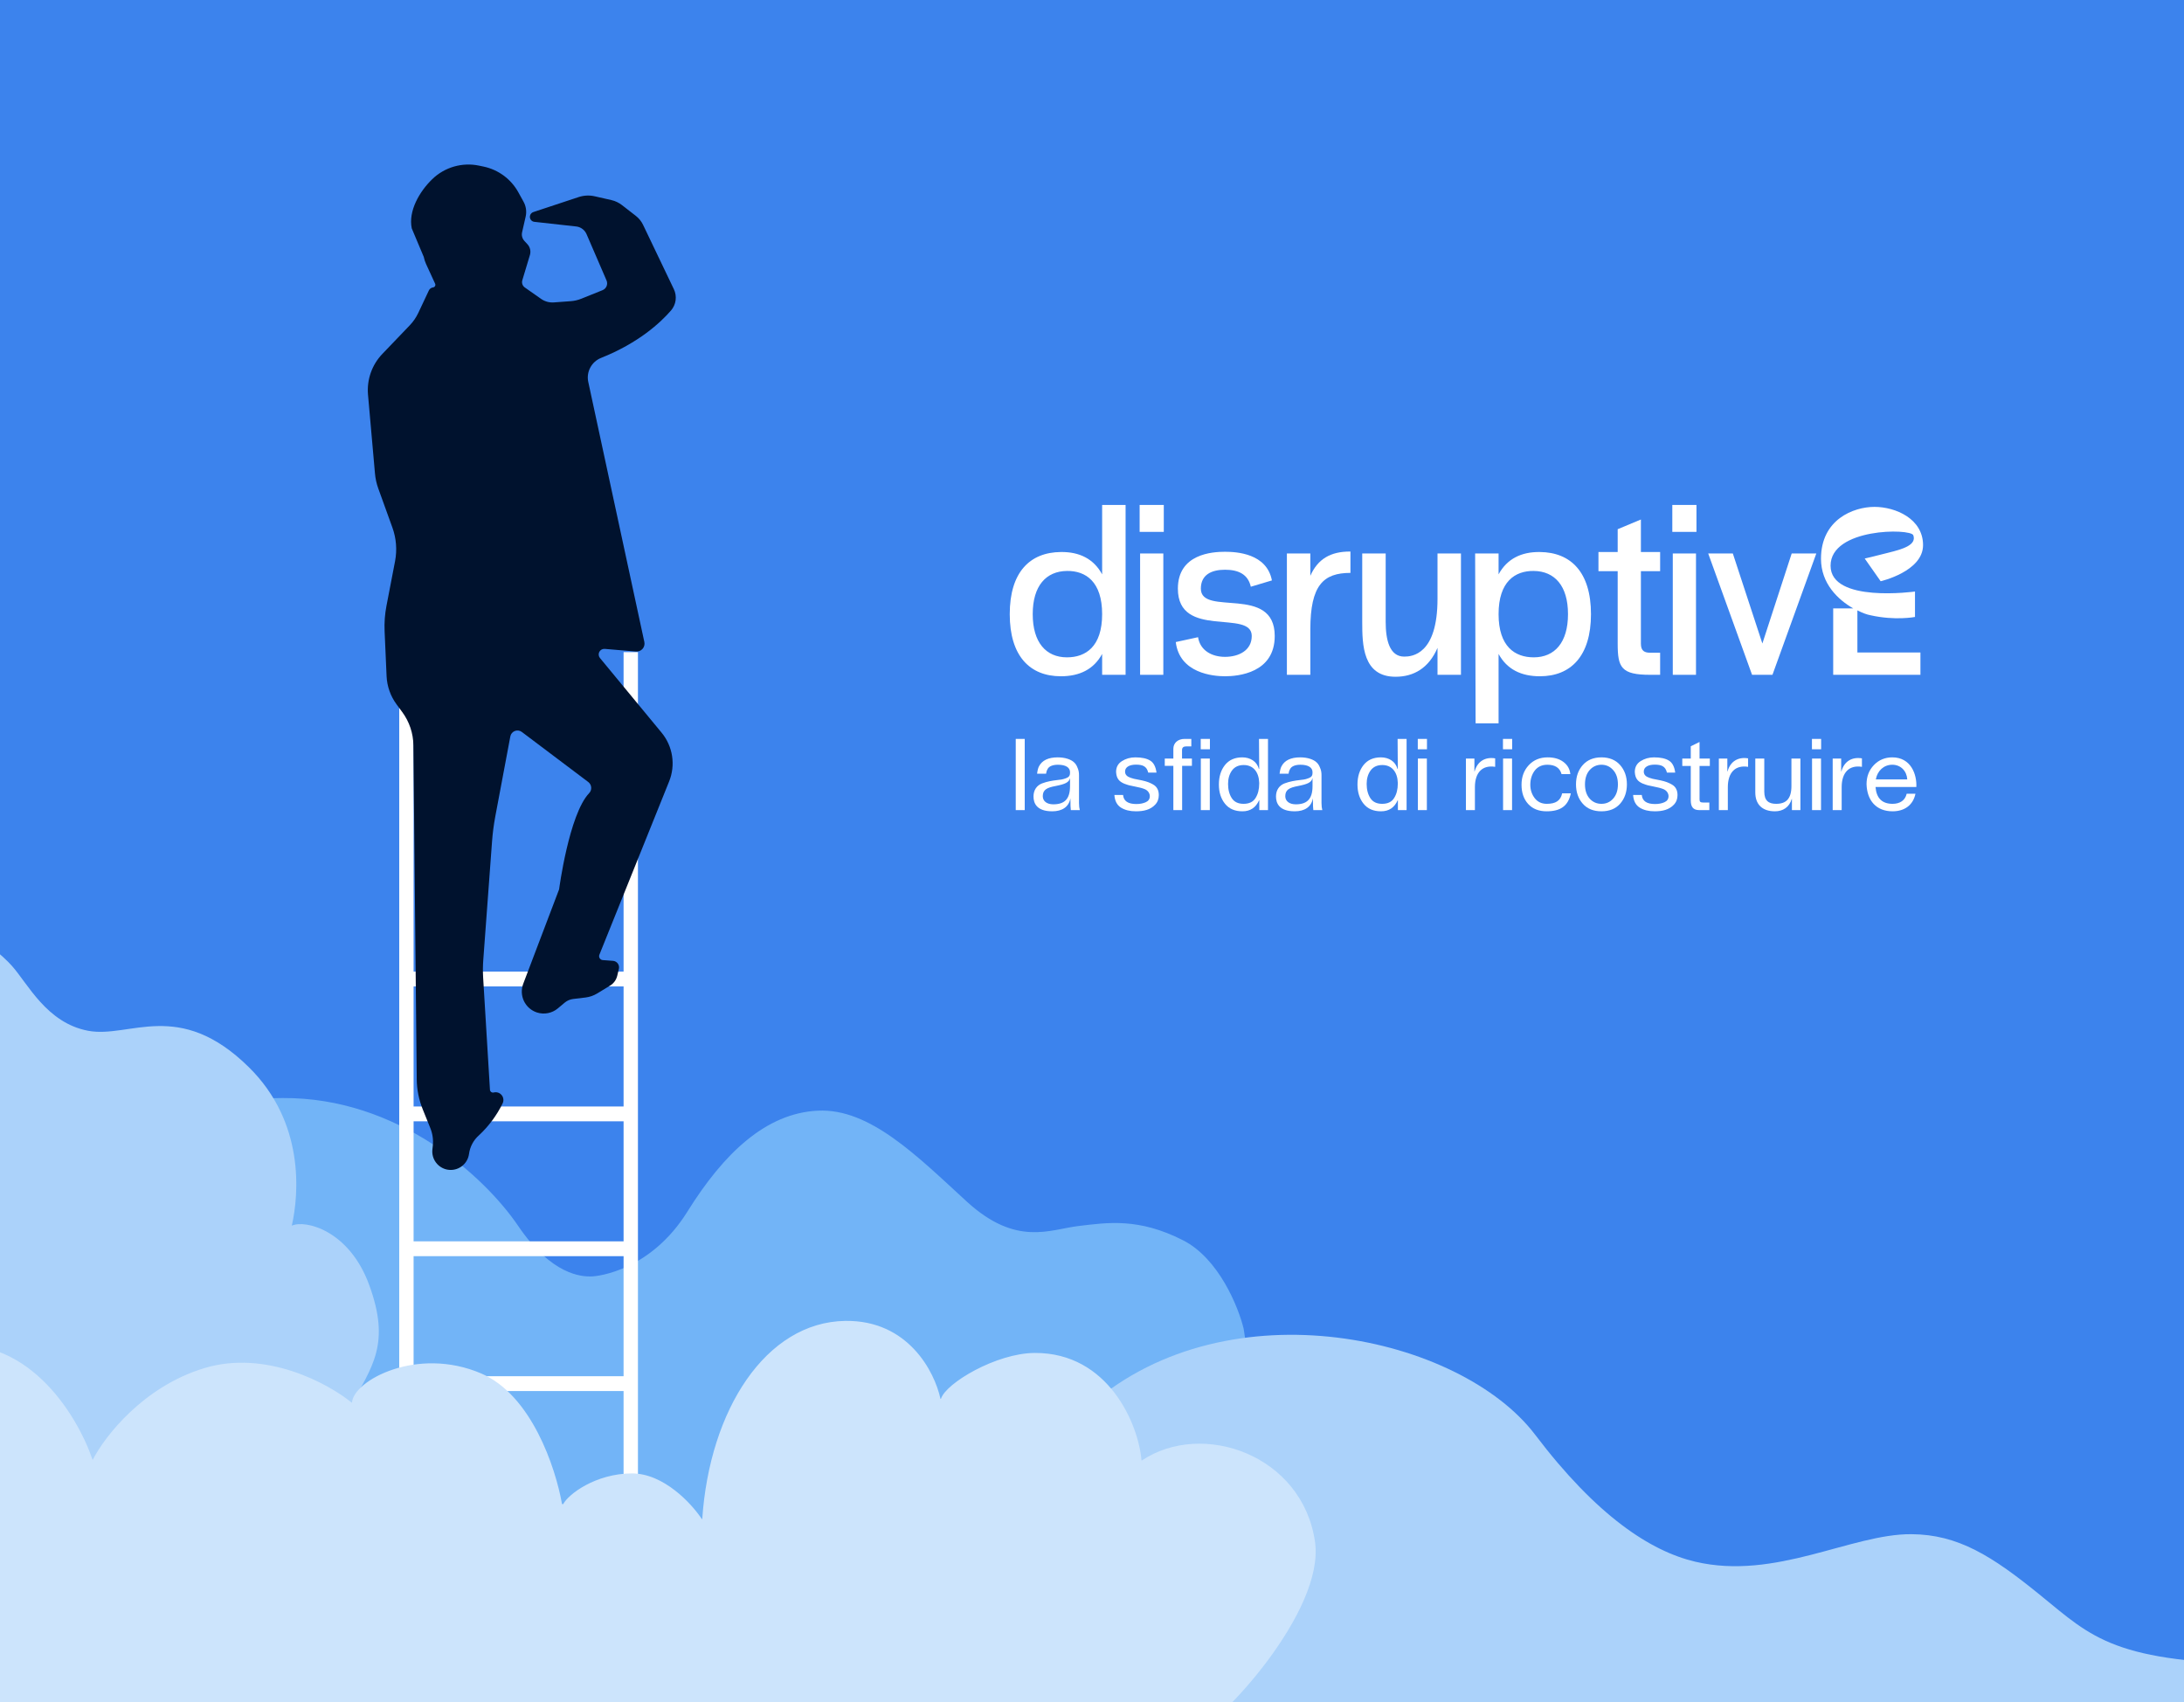 <svg width="385" height="300" viewBox="0 0 385 300" fill="none" xmlns="http://www.w3.org/2000/svg">
<g clip-path="url(#clip0_1955_65375)">
<rect width="385" height="300" fill="#3C83ED"/>
<path d="M198.421 89H194.287V101.233C192.799 98.496 190.278 97.255 187.012 97.298C181.555 97.341 178 100.848 178 108.248C178 115.648 181.555 119.198 187.012 119.198C190.278 119.198 192.799 118 194.287 115.263V118.941H198.421V89ZM188.087 115.862C184.408 115.862 182.051 113.253 182.051 108.248C182.051 103.244 184.408 100.677 188.087 100.634C191.394 100.592 194.287 102.516 194.287 108.248C194.287 113.98 191.394 115.862 188.087 115.862Z" fill="white"/>
<path d="M200.898 89V93.748H205.155V89H200.898ZM205.073 118.941H200.98V97.555H205.073V118.941Z" fill="white"/>
<path d="M207.267 113.167L211.194 112.312C211.566 114.664 213.633 115.776 215.948 115.776C218.346 115.776 220.661 114.664 220.661 112.098C220.661 107.307 207.639 112.739 207.639 103.757C207.639 97.597 213.757 97.255 215.948 97.255C218.015 97.255 223.307 97.555 224.216 102.303L220.496 103.415C220 101.19 218.263 100.421 215.948 100.421C213.592 100.421 211.69 101.276 211.69 103.757C211.69 108.719 224.712 102.987 224.712 112.098C224.712 118.642 218.222 119.198 215.948 119.198C213.881 119.198 207.929 118.685 207.267 113.167Z" fill="white"/>
<path d="M238.058 97.213H237.976C234.586 97.213 232.312 98.496 230.989 101.49V97.555H226.855V118.941H230.989V110.943C230.989 103.115 233.304 100.977 238.058 100.977V97.213Z" fill="white"/>
<path d="M257.541 97.555H253.407V105.553C253.407 115.391 248.901 115.733 247.537 115.733C244.932 115.733 244.271 112.739 244.271 109.617V97.555H240.137V109.617C240.137 113.638 240.22 119.284 246.007 119.284C249.232 119.284 251.877 117.744 253.407 114.194V118.941H257.541V97.555Z" fill="white"/>
<path d="M271.449 97.298C268.183 97.255 265.662 98.496 264.173 101.233V97.555H260.039L260.122 127.496H264.173V115.263C265.662 118 268.183 119.198 271.449 119.198C276.906 119.198 280.461 115.648 280.461 108.248C280.461 100.848 276.906 97.341 271.449 97.298ZM270.374 115.862C267.067 115.862 264.173 113.98 264.173 108.248C264.173 102.516 267.067 100.592 270.374 100.634C274.053 100.677 276.41 103.244 276.41 108.248C276.41 113.253 274.053 115.862 270.374 115.862Z" fill="white"/>
<path d="M289.262 100.677H292.652V97.298H289.262V91.566L285.169 93.277V97.298H281.779V100.677H285.169V113.466C285.169 117.658 285.789 118.941 290.915 118.941H292.652V115.049H290.915C289.923 115.049 289.262 114.75 289.262 113.466V100.677Z" fill="white"/>
<path d="M294.798 89V93.748H299.056V89H294.798ZM298.973 118.941H294.881V97.555H298.973V118.941Z" fill="white"/>
<path d="M320.184 97.555H315.843L310.676 113.424L305.467 97.555H301.126L308.857 118.941H312.453L320.184 97.555Z" fill="white"/>
<path d="M327.425 107.581C328.351 108.06 329.145 108.334 329.707 108.436C334.105 109.429 337.578 108.744 337.578 108.744V104.262C337.578 104.262 322.696 106.349 322.696 99.71C322.696 93.038 336.817 93.106 337.28 94.338C337.909 96.083 335.362 96.802 332.882 97.418C330.402 98.068 328.715 98.444 328.715 98.444L331.526 102.448C331.526 102.448 339 100.737 339 96.083C339 91.43 334.139 89.342 330.435 89.342C326.731 89.342 321.009 91.566 321.009 98.479C321.009 102.893 324.052 105.733 326.698 107.239H323.159V118.941H338.537V115.006H327.425V107.581Z" fill="white"/>
<path d="M179.057 142.789H180.64V130.239H179.057V142.789Z" fill="white"/>
<path d="M190.21 136.69C190.21 136.18 190.175 135.776 189.876 135.143C189.735 134.809 189.542 134.545 189.278 134.317C188.785 133.878 187.783 133.491 186.463 133.491C184.809 133.491 183.701 134.018 183.155 135.073C182.997 135.372 182.891 135.793 182.821 136.373H184.404C184.457 136.039 184.475 135.916 184.704 135.495C184.967 135.055 185.583 134.792 186.498 134.792C187.853 134.792 188.627 135.266 188.627 136.11C188.627 136.795 188.486 137.024 187.448 137.323C187.29 137.375 186.956 137.428 186.445 137.481C185.953 137.533 185.495 137.604 185.055 137.692C184.616 137.78 184.176 137.903 183.701 138.078C182.786 138.43 182.188 139.238 182.188 140.381C182.188 141.541 182.715 143 185.495 143C187.237 143 188.398 142.226 188.68 140.768H188.697C188.697 141.805 188.715 142.472 188.768 142.789H190.351C190.263 142.472 190.21 142.068 190.21 141.558V136.69ZM188.627 138.57C188.627 140.873 187.624 141.769 185.671 141.769C184.528 141.769 183.824 141.189 183.824 140.346C183.824 139.221 184.492 138.834 186.111 138.535C187.783 138.201 188.469 137.903 188.627 137.112V138.57Z" fill="white"/>
<path d="M196.447 140.117C196.517 141.154 196.904 141.91 197.608 142.349C198.312 142.789 199.191 143 200.247 143C201.602 143 202.78 142.736 203.625 141.84C204.065 141.383 204.276 140.82 204.276 140.135C204.276 139.309 203.959 138.676 203.326 138.307C202.71 137.938 202.165 137.744 201.303 137.551C201.144 137.516 200.916 137.463 200.599 137.41L199.895 137.27L199.314 137.094C198.699 136.883 198.329 136.567 198.329 135.987C198.329 135.143 199.209 134.774 200.247 134.774C201.426 134.774 202.147 135.055 202.411 136.18H203.871C203.731 135.125 203.361 134.422 202.745 134.053C202.147 133.684 201.285 133.491 200.141 133.491C199.244 133.491 198.452 133.719 197.766 134.159C197.08 134.598 196.746 135.231 196.746 136.075C196.816 137.217 197.274 137.744 198.188 138.131C198.875 138.395 199.191 138.465 200.018 138.623C200.388 138.693 200.652 138.746 200.828 138.799C201.021 138.834 201.25 138.904 201.531 138.992C201.813 139.08 202.024 139.186 202.147 139.291C202.429 139.502 202.692 139.854 202.692 140.328C202.692 140.838 202.446 141.189 201.971 141.4C201.496 141.611 200.951 141.717 200.317 141.717C198.857 141.717 198.065 141.189 197.977 140.117H196.447Z" fill="white"/>
<path d="M208.372 133.702V132.208C208.372 131.768 208.618 131.557 209.111 131.557H210.008V130.239H208.829C207.615 130.239 206.841 130.977 206.841 131.979V133.702H205.328V134.985H206.841V142.789H208.389V134.985H210.113V133.702H208.372Z" fill="white"/>
<path d="M213.286 130.239H211.667V132.067H213.286V130.239ZM211.685 142.789H213.268V133.702H211.685V142.789Z" fill="white"/>
<path d="M221.976 135.512H221.905C221.571 134.194 220.357 133.491 219.002 133.491C217.665 133.491 216.645 133.948 215.923 134.862C215.22 135.758 214.868 136.901 214.868 138.272C214.868 139.625 215.22 140.768 215.941 141.664C216.662 142.56 217.683 143 219.02 143C220.41 143 221.377 142.349 221.958 141.049H221.993V142.789H223.524V130.239H221.94L221.976 135.512ZM219.213 141.681C218.263 141.681 217.577 141.348 217.137 140.68C216.697 139.994 216.486 139.168 216.486 138.166C216.486 137.235 216.715 136.444 217.173 135.811C217.648 135.161 218.334 134.844 219.249 134.844C220.955 134.844 221.923 136.11 221.976 137.99V138.113C221.976 139.115 221.765 139.977 221.325 140.662C220.902 141.348 220.199 141.681 219.213 141.681Z" fill="white"/>
<path d="M232.958 136.69C232.958 136.18 232.923 135.776 232.624 135.143C232.483 134.809 232.29 134.545 232.026 134.317C231.533 133.878 230.53 133.491 229.211 133.491C227.557 133.491 226.448 134.018 225.903 135.073C225.745 135.372 225.639 135.793 225.569 136.373H227.152C227.205 136.039 227.222 135.916 227.451 135.495C227.715 135.055 228.331 134.792 229.246 134.792C230.6 134.792 231.375 135.266 231.375 136.11C231.375 136.795 231.234 137.024 230.196 137.323C230.037 137.375 229.703 137.428 229.193 137.481C228.7 137.533 228.243 137.604 227.803 137.692C227.363 137.78 226.923 137.903 226.448 138.078C225.533 138.43 224.935 139.238 224.935 140.381C224.935 141.541 225.463 143 228.243 143C229.985 143 231.146 142.226 231.427 140.768H231.445C231.445 141.805 231.463 142.472 231.515 142.789H233.099C233.011 142.472 232.958 142.068 232.958 141.558V136.69ZM231.375 138.57C231.375 140.873 230.372 141.769 228.419 141.769C227.275 141.769 226.571 141.189 226.571 140.346C226.571 139.221 227.24 138.834 228.859 138.535C230.53 138.201 231.216 137.903 231.375 137.112V138.57Z" fill="white"/>
<path d="M246.408 135.512H246.337C246.003 134.194 244.789 133.491 243.434 133.491C242.097 133.491 241.077 133.948 240.355 134.862C239.652 135.758 239.3 136.901 239.3 138.272C239.3 139.625 239.652 140.768 240.373 141.664C241.094 142.56 242.115 143 243.452 143C244.842 143 245.81 142.349 246.39 141.049H246.425V142.789H247.956V130.239H246.373L246.408 135.512ZM243.646 141.681C242.695 141.681 242.009 141.348 241.569 140.68C241.13 139.994 240.918 139.168 240.918 138.166C240.918 137.235 241.147 136.444 241.605 135.811C242.08 135.161 242.766 134.844 243.681 134.844C245.387 134.844 246.355 136.11 246.408 137.99V138.113C246.408 139.115 246.197 139.977 245.757 140.662C245.335 141.348 244.631 141.681 243.646 141.681Z" fill="white"/>
<path d="M251.549 130.239H249.93V132.067H251.549V130.239ZM249.948 142.789H251.531V133.702H249.948V142.789Z" fill="white"/>
<path d="M263.571 133.667C261.865 133.385 260.457 134.141 259.947 135.969H259.912V133.702H258.416V142.789H260V138.746C260 136.092 261.372 134.809 263.571 135.161V133.667Z" fill="white"/>
<path d="M266.566 130.239H264.947V132.067H266.566V130.239ZM264.965 142.789H266.548V133.702H264.965V142.789Z" fill="white"/>
<path d="M276.821 136.444C276.733 135.547 276.329 134.844 275.607 134.299C274.886 133.755 273.954 133.491 272.828 133.491C271.455 133.491 270.347 133.948 269.485 134.879C268.64 135.793 268.218 136.936 268.218 138.324C268.218 139.713 268.605 140.855 269.397 141.717C270.188 142.578 271.279 143 272.634 143C275.044 143 276.434 142.103 276.909 139.836H275.379C275.097 141.154 274.2 141.681 272.669 141.681C271.772 141.681 271.051 141.348 270.54 140.68C270.03 140.012 269.766 139.221 269.766 138.324C269.766 137.34 270.03 136.514 270.54 135.829C271.068 135.143 271.807 134.792 272.775 134.792C274.13 134.792 274.974 135.336 275.273 136.444H276.821Z" fill="white"/>
<path d="M277.82 138.254C277.82 139.625 278.225 140.768 279.016 141.664C279.808 142.56 280.916 143 282.306 143C283.696 143 284.805 142.56 285.596 141.664C286.388 140.768 286.793 139.625 286.793 138.254C286.793 136.866 286.388 135.741 285.596 134.844C284.805 133.948 283.696 133.491 282.306 133.491C280.916 133.491 279.808 133.948 279.016 134.844C278.225 135.741 277.82 136.866 277.82 138.254ZM285.209 138.254C285.209 139.309 284.928 140.152 284.365 140.768C283.819 141.383 283.133 141.681 282.306 141.681C281.479 141.681 280.793 141.383 280.23 140.768C279.685 140.152 279.403 139.309 279.403 138.254C279.403 137.182 279.685 136.338 280.23 135.723C280.793 135.108 281.479 134.792 282.306 134.792C283.133 134.792 283.819 135.108 284.365 135.723C284.928 136.338 285.209 137.182 285.209 138.254Z" fill="white"/>
<path d="M287.887 140.117C287.957 141.154 288.344 141.91 289.048 142.349C289.752 142.789 290.631 143 291.687 143C293.042 143 294.22 142.736 295.065 141.84C295.505 141.383 295.716 140.82 295.716 140.135C295.716 139.309 295.399 138.676 294.766 138.307C294.15 137.938 293.605 137.744 292.743 137.551C292.584 137.516 292.356 137.463 292.039 137.41L291.335 137.27L290.754 137.094C290.139 136.883 289.769 136.567 289.769 135.987C289.769 135.143 290.649 134.774 291.687 134.774C292.866 134.774 293.587 135.055 293.851 136.18H295.311C295.171 135.125 294.801 134.422 294.185 134.053C293.587 133.684 292.725 133.491 291.581 133.491C290.684 133.491 289.892 133.719 289.206 134.159C288.52 134.598 288.186 135.231 288.186 136.075C288.256 137.217 288.714 137.744 289.628 138.131C290.315 138.395 290.631 138.465 291.458 138.623C291.828 138.693 292.092 138.746 292.268 138.799C292.461 138.834 292.69 138.904 292.971 138.992C293.253 139.08 293.464 139.186 293.587 139.291C293.869 139.502 294.133 139.854 294.133 140.328C294.133 140.838 293.886 141.189 293.411 141.4C292.936 141.611 292.391 141.717 291.757 141.717C290.297 141.717 289.505 141.189 289.417 140.117H287.887Z" fill="white"/>
<path d="M301.413 133.702H299.6V130.802H299.548L298.052 131.54V133.702H296.557V135.002H298.052V141.049C298.052 142.156 298.422 142.789 299.548 142.789H301.325V141.453H300.269C299.724 141.453 299.6 141.312 299.6 140.891V135.002H301.413V133.702Z" fill="white"/>
<path d="M308.157 133.667C306.451 133.385 305.043 134.141 304.533 135.969H304.498V133.702H303.002V142.789H304.586V138.746C304.586 136.092 305.958 134.809 308.157 135.161V133.667Z" fill="white"/>
<path d="M315.796 138.518C315.796 140.785 314.882 141.681 313.105 141.681C311.767 141.681 311.011 141.119 311.011 139.52V133.702H309.427V139.678C309.427 141.717 310.589 143 312.893 143C314.301 143 315.427 142.279 315.849 140.82H315.884V142.789H317.38V133.702H315.796V138.518Z" fill="white"/>
<path d="M321.031 130.239H319.412V132.067H321.031V130.239ZM319.43 142.789H321.013V133.702H319.43V142.789Z" fill="white"/>
<path d="M328.225 133.667C326.519 133.385 325.111 134.141 324.601 135.969H324.566V133.702H323.07V142.789H324.654V138.746C324.654 136.092 326.026 134.809 328.225 135.161V133.667Z" fill="white"/>
<path d="M333.577 133.491C332.293 133.491 331.202 133.948 330.34 134.844C329.478 135.741 329.038 136.866 329.038 138.219C329.126 141.101 330.745 143 333.63 143C335.741 143 337.254 141.892 337.659 139.906H336.111C335.847 141.084 334.914 141.681 333.63 141.681C331.783 141.681 330.78 140.697 330.622 138.711H337.817C337.923 136.496 336.867 133.491 333.577 133.491ZM330.674 137.375C330.956 135.829 332.099 134.792 333.577 134.792C335.073 134.792 336.128 135.899 336.216 137.375H330.674Z" fill="white"/>
<g filter="url(#filter0_d_1955_65375)">
<path d="M208.552 220.879C214.842 224.083 218.294 232.598 219.233 236.456L224.426 270.427L-14.422 272.801C-15.461 228.295 -7.598 220.577 1.451 213.311C15.99 201.638 29.49 195.955 49.814 195.807C70.139 195.658 85.419 209.604 91.353 218.357C97.287 227.11 102.628 227.258 104.112 227.258C105.595 227.258 114.793 226.071 121.172 215.834C127.551 205.598 134.969 198.477 144.167 198.032C153.365 197.587 161.672 206.043 170.425 214.054C179.178 222.065 185.112 218.95 190.156 218.357C195.2 217.763 200.689 216.873 208.552 220.879Z" fill="#72B4F7"/>
</g>
<path d="M72.909 114.946H70.377V422H72.909V114.946Z" fill="white"/>
<path d="M112.458 114.946H109.926V422H112.458V114.946Z" fill="white"/>
<path d="M110.184 221.409V218.798H72.422V221.409H110.184Z" fill="white"/>
<path d="M110.184 197.639V195.027H72.422V197.639H110.184Z" fill="white"/>
<path d="M110.184 173.862V171.251H72.422V173.862H110.184Z" fill="white"/>
<path d="M110.184 245.182V242.57H72.422V245.182H110.184Z" fill="white"/>
<path d="M110.178 268.952V266.341H72.416V268.952H110.178Z" fill="white"/>
<path d="M110.178 292.723V290.111H72.416V292.723H110.178Z" fill="white"/>
<path d="M103.842 139.815C100.301 143.555 98.559 156.756 98.559 156.756L92.235 173.404C92.049 173.894 91.965 174.417 91.987 174.941C92.009 175.465 92.137 175.978 92.364 176.451C92.591 176.924 92.911 177.346 93.306 177.691C93.701 178.036 94.162 178.297 94.66 178.459C95.283 178.658 95.946 178.696 96.587 178.571C97.229 178.446 97.829 178.161 98.331 177.743L99.549 176.721C99.971 176.368 100.488 176.145 101.035 176.08L103.238 175.815C103.944 175.728 104.625 175.493 105.236 175.127L107.531 173.734C107.85 173.542 108.127 173.289 108.346 172.989C108.566 172.689 108.723 172.348 108.809 171.986L109.102 170.751C109.137 170.59 109.137 170.423 109.102 170.262C109.067 170.102 108.999 169.95 108.9 169.818C108.802 169.686 108.677 169.576 108.533 169.497C108.389 169.417 108.229 169.369 108.065 169.357L106.244 169.222C106.138 169.213 106.035 169.179 105.944 169.124C105.853 169.069 105.776 168.993 105.719 168.903C105.662 168.813 105.626 168.711 105.615 168.605C105.604 168.5 105.617 168.392 105.654 168.293L117.958 137.728C118.53 136.307 118.707 134.758 118.472 133.244C118.236 131.73 117.596 130.308 116.619 129.128L105.761 115.979C105.638 115.829 105.562 115.647 105.542 115.454C105.522 115.262 105.559 115.068 105.649 114.896C105.738 114.725 105.877 114.583 106.046 114.49C106.216 114.397 106.409 114.355 106.602 114.371L112.108 114.836C112.325 114.854 112.544 114.821 112.746 114.739C112.948 114.657 113.128 114.529 113.272 114.365C113.416 114.201 113.519 114.005 113.573 113.794C113.628 113.583 113.632 113.362 113.585 113.149L103.698 67.303C103.518 66.45 103.644 65.561 104.054 64.792C104.463 64.022 105.13 63.421 105.937 63.093C112.568 60.454 116.42 56.876 118.283 54.73C118.726 54.219 119.009 53.59 119.098 52.921C119.187 52.251 119.078 51.57 118.785 50.961L113.362 39.629C113.068 39.015 112.635 38.477 112.098 38.058L109.64 36.149C109.092 35.723 108.458 35.422 107.782 35.266L104.831 34.597C103.898 34.385 102.925 34.432 102.016 34.731L94.015 37.38C93.86 37.431 93.723 37.523 93.618 37.647C93.513 37.77 93.444 37.921 93.42 38.081V38.081C93.401 38.2 93.406 38.321 93.435 38.437C93.465 38.553 93.517 38.662 93.59 38.757C93.662 38.852 93.753 38.931 93.858 38.99C93.962 39.049 94.077 39.086 94.196 39.099L101.579 39.917C101.974 39.962 102.349 40.11 102.668 40.347C102.987 40.583 103.238 40.9 103.396 41.264L106.922 49.433C106.991 49.591 107.026 49.762 107.028 49.935C107.029 50.108 106.996 50.279 106.93 50.439C106.864 50.598 106.767 50.743 106.645 50.865C106.522 50.987 106.376 51.083 106.216 51.147L102.499 52.643C101.896 52.889 101.258 53.038 100.608 53.085L97.634 53.303C96.841 53.361 96.052 53.144 95.399 52.69L92.509 50.664C92.314 50.526 92.167 50.331 92.088 50.105C92.01 49.879 92.004 49.634 92.072 49.405L93.415 44.949C93.514 44.62 93.525 44.272 93.448 43.938C93.37 43.604 93.207 43.296 92.974 43.044L92.444 42.468C92.257 42.267 92.121 42.022 92.05 41.757C91.979 41.491 91.974 41.212 92.035 40.944L92.662 38.184C92.869 37.284 92.733 36.34 92.281 35.535L91.352 33.853C90.718 32.717 89.848 31.728 88.8 30.955C87.753 30.182 86.552 29.641 85.279 29.369L84.48 29.202C83.011 28.888 81.487 28.941 80.043 29.355C78.6 29.769 77.28 30.532 76.2 31.577V31.577C73.951 33.751 71.949 37.185 72.585 40.251L74.7 45.279C74.789 45.711 74.926 46.132 75.108 46.533L76.702 50C76.734 50.066 76.749 50.139 76.746 50.212C76.744 50.286 76.725 50.358 76.689 50.422C76.654 50.486 76.604 50.541 76.543 50.583C76.482 50.624 76.413 50.65 76.34 50.659V50.659C76.18 50.678 76.029 50.737 75.899 50.832C75.77 50.926 75.667 51.053 75.601 51.198L73.742 55.143C73.361 55.952 72.851 56.694 72.232 57.341L67.414 62.368C66.502 63.316 65.804 64.448 65.365 65.687C64.927 66.927 64.759 68.246 64.872 69.556L66.099 83.435C66.178 84.349 66.376 85.249 66.689 86.112L69.18 93.011C69.859 94.9 70.019 96.936 69.644 98.908L68.125 106.797C67.843 108.271 67.733 109.773 67.8 111.272L68.148 119.171C68.229 120.98 68.849 122.725 69.928 124.18L70.899 125.494C72.163 127.199 72.854 129.26 72.873 131.381L73.463 190.233C73.482 192.054 73.843 193.856 74.528 195.544L75.866 198.857C76.261 199.837 76.409 200.9 76.298 201.951L76.224 202.611C76.136 203.425 76.358 204.242 76.847 204.899C77.335 205.557 78.053 206.005 78.858 206.156V206.156C79.291 206.237 79.736 206.229 80.166 206.132C80.596 206.036 81.002 205.853 81.359 205.595C81.717 205.337 82.018 205.009 82.244 204.631C82.471 204.253 82.618 203.833 82.677 203.396C82.846 202.114 83.477 200.938 84.452 200.088C86.158 198.496 87.559 196.607 88.588 194.512C88.709 194.278 88.76 194.013 88.735 193.75C88.709 193.487 88.608 193.237 88.443 193.031C88.278 192.824 88.057 192.67 87.807 192.587C87.556 192.503 87.287 192.494 87.031 192.561V192.561C86.957 192.579 86.879 192.581 86.804 192.567C86.729 192.553 86.658 192.523 86.595 192.479C86.533 192.435 86.48 192.378 86.442 192.312C86.403 192.246 86.379 192.172 86.371 192.096L85.168 172.293C85.108 171.273 85.116 170.25 85.191 169.231L86.743 148.253C86.851 146.806 87.039 145.367 87.305 143.941L89.963 129.797C90.003 129.583 90.097 129.383 90.236 129.216C90.375 129.048 90.554 128.919 90.757 128.84C90.96 128.762 91.18 128.736 91.395 128.766C91.611 128.796 91.815 128.881 91.989 129.012L103.707 137.84C103.855 137.954 103.977 138.099 104.065 138.264C104.153 138.429 104.205 138.611 104.218 138.797C104.23 138.984 104.204 139.171 104.139 139.346C104.074 139.522 103.973 139.681 103.842 139.815V139.815Z" fill="#00122E"/>
<g filter="url(#filter1_d_1955_65375)">
<path d="M359.743 283.196C368.841 290.605 372.726 295.13 400.506 295.329C400.593 295.329 400.675 295.379 400.712 295.457L404.749 303.813C404.822 303.963 404.713 304.138 404.545 304.138L143.529 304.138C143.33 304.138 143.213 303.913 143.349 303.767C151.042 295.492 173.112 266.132 192.326 249.509C216.719 228.405 257.391 237.409 270.632 254.87C281.472 269.165 290.956 275.385 298.864 277.239C313.016 280.558 326.347 272.314 336.934 272.384C345.211 272.438 351.19 276.232 359.743 283.196Z" fill="#ABD2FA"/>
</g>
<g filter="url(#filter2_d_1955_65375)">
<path d="M65.058 228.387C68.895 238.819 65.678 242.777 61.686 249.979C57.694 257.181 44.28 272.16 29.134 281.098C-36.033 319.552 -100.505 137.1 -100.505 137.1C-99.294 137.803 -94.316 141.353 -84.097 149.927C-71.324 160.645 -62.56 157.268 -60.518 156.645C-58.476 156.021 -52.618 154.045 -43.048 159.662C-35.392 164.156 -33.86 173.724 -34.051 177.946C-14.628 155.947 -0.79 169.004 2.058 172.168C4.907 175.332 8.196 182.264 15.522 183.653C22.848 185.042 31.534 177.917 43.867 190.073C53.733 199.798 52.708 212.411 51.44 218.008C53.812 216.915 61.539 218.821 65.058 228.387Z" fill="#ABD2FA"/>
</g>
<g filter="url(#filter3_d_1955_65375)">
<path d="M231.815 273.748C233.568 286.022 215.047 305.747 210.564 307.525C210.56 307.526 210.555 307.527 210.551 307.527L-46.024 308.839C-46.037 308.84 -46.049 308.834 -46.056 308.822C-50.936 301.376 -63.769 281.18 -57.651 266.993C-52.765 255.661 -40.186 257.303 -34.465 259.553C-34.443 259.562 -34.42 259.55 -34.414 259.527C-33.008 254.134 -26.373 242.639 -10.96 239.468C4.436 236.3 13.605 251.265 16.301 259.228C16.312 259.261 16.356 259.265 16.372 259.234C18.465 255.16 25.25 246.364 36.038 243.11C46.846 239.85 57.8 245.777 61.991 249.195C62.017 249.215 62.053 249.198 62.055 249.165C62.334 245.283 73.558 239.227 84.835 244.059C93.679 247.849 97.938 260.643 99.068 267.045C99.076 267.093 99.278 267.107 99.3 267.063C100.184 265.357 104.967 261.706 111.359 261.674C116.973 261.646 121.895 266.962 123.723 269.717C123.744 269.749 123.792 269.733 123.795 269.695C125.091 250.505 134.971 235.01 148.99 234.791C160.063 234.618 164.759 243.734 165.784 248.514C165.793 248.557 165.865 248.556 165.878 248.514C166.734 245.759 175.631 240.474 182.403 240.44C195.409 240.375 200.708 253.036 201.224 259.369C201.227 259.399 201.261 259.414 201.286 259.397C211.981 252.245 229.627 258.425 231.815 273.748Z" fill="#CCE4FC"/>
</g>
</g>
<defs>
<filter id="filter0_d_1955_65375" x="-20.185" y="187.868" width="250.28" height="88.334" filterUnits="userSpaceOnUse" color-interpolation-filters="sRGB">
<feFlood flood-opacity="0" result="BackgroundImageFix"/>
<feColorMatrix in="SourceAlpha" type="matrix" values="0 0 0 0 0 0 0 0 0 0 0 0 0 0 0 0 0 0 127 0" result="hardAlpha"/>
<feOffset dy="-2.268"/>
<feGaussianBlur stdDeviation="2.835"/>
<feComposite in2="hardAlpha" operator="out"/>
<feColorMatrix type="matrix" values="0 0 0 0 0.165 0 0 0 0 0.381 0 0 0 0 0.708 0 0 0 0.8 0"/>
<feBlend mode="normal" in2="BackgroundImageFix" result="effect1_dropShadow_1955_65375"/>
<feBlend mode="normal" in="SourceGraphic" in2="effect1_dropShadow_1955_65375" result="shape"/>
</filter>
<filter id="filter1_d_1955_65375" x="138.361" y="230.34" width="271.34" height="76.755" filterUnits="userSpaceOnUse" color-interpolation-filters="sRGB">
<feFlood flood-opacity="0" result="BackgroundImageFix"/>
<feColorMatrix in="SourceAlpha" type="matrix" values="0 0 0 0 0 0 0 0 0 0 0 0 0 0 0 0 0 0 127 0" result="hardAlpha"/>
<feOffset dy="-1.972"/>
<feGaussianBlur stdDeviation="2.465"/>
<feComposite in2="hardAlpha" operator="out"/>
<feColorMatrix type="matrix" values="0 0 0 0 0.165 0 0 0 0 0.381 0 0 0 0 0.708 0 0 0 0.8 0"/>
<feBlend mode="normal" in2="BackgroundImageFix" result="effect1_dropShadow_1955_65375"/>
<feBlend mode="normal" in="SourceGraphic" in2="effect1_dropShadow_1955_65375" result="shape"/>
</filter>
<filter id="filter2_d_1955_65375" x="-105.436" y="130.199" width="177.145" height="159.181" filterUnits="userSpaceOnUse" color-interpolation-filters="sRGB">
<feFlood flood-opacity="0" result="BackgroundImageFix"/>
<feColorMatrix in="SourceAlpha" type="matrix" values="0 0 0 0 0 0 0 0 0 0 0 0 0 0 0 0 0 0 127 0" result="hardAlpha"/>
<feOffset dy="-1.972"/>
<feGaussianBlur stdDeviation="2.465"/>
<feComposite in2="hardAlpha" operator="out"/>
<feColorMatrix type="matrix" values="0 0 0 0 0.165 0 0 0 0 0.381 0 0 0 0 0.708 0 0 0 0.8 0"/>
<feBlend mode="normal" in2="BackgroundImageFix" result="effect1_dropShadow_1955_65375"/>
<feBlend mode="normal" in="SourceGraphic" in2="effect1_dropShadow_1955_65375" result="shape"/>
</filter>
<filter id="filter3_d_1955_65375" x="-64.201" y="227.886" width="301.063" height="83.911" filterUnits="userSpaceOnUse" color-interpolation-filters="sRGB">
<feFlood flood-opacity="0" result="BackgroundImageFix"/>
<feColorMatrix in="SourceAlpha" type="matrix" values="0 0 0 0 0 0 0 0 0 0 0 0 0 0 0 0 0 0 127 0" result="hardAlpha"/>
<feOffset dy="-1.972"/>
<feGaussianBlur stdDeviation="2.465"/>
<feComposite in2="hardAlpha" operator="out"/>
<feColorMatrix type="matrix" values="0 0 0 0 0.165 0 0 0 0 0.381 0 0 0 0 0.708 0 0 0 0.8 0"/>
<feBlend mode="normal" in2="BackgroundImageFix" result="effect1_dropShadow_1955_65375"/>
<feBlend mode="normal" in="SourceGraphic" in2="effect1_dropShadow_1955_65375" result="shape"/>
</filter>
<clipPath id="clip0_1955_65375">
<rect width="385" height="300" fill="white"/>
</clipPath>
</defs>
</svg>
